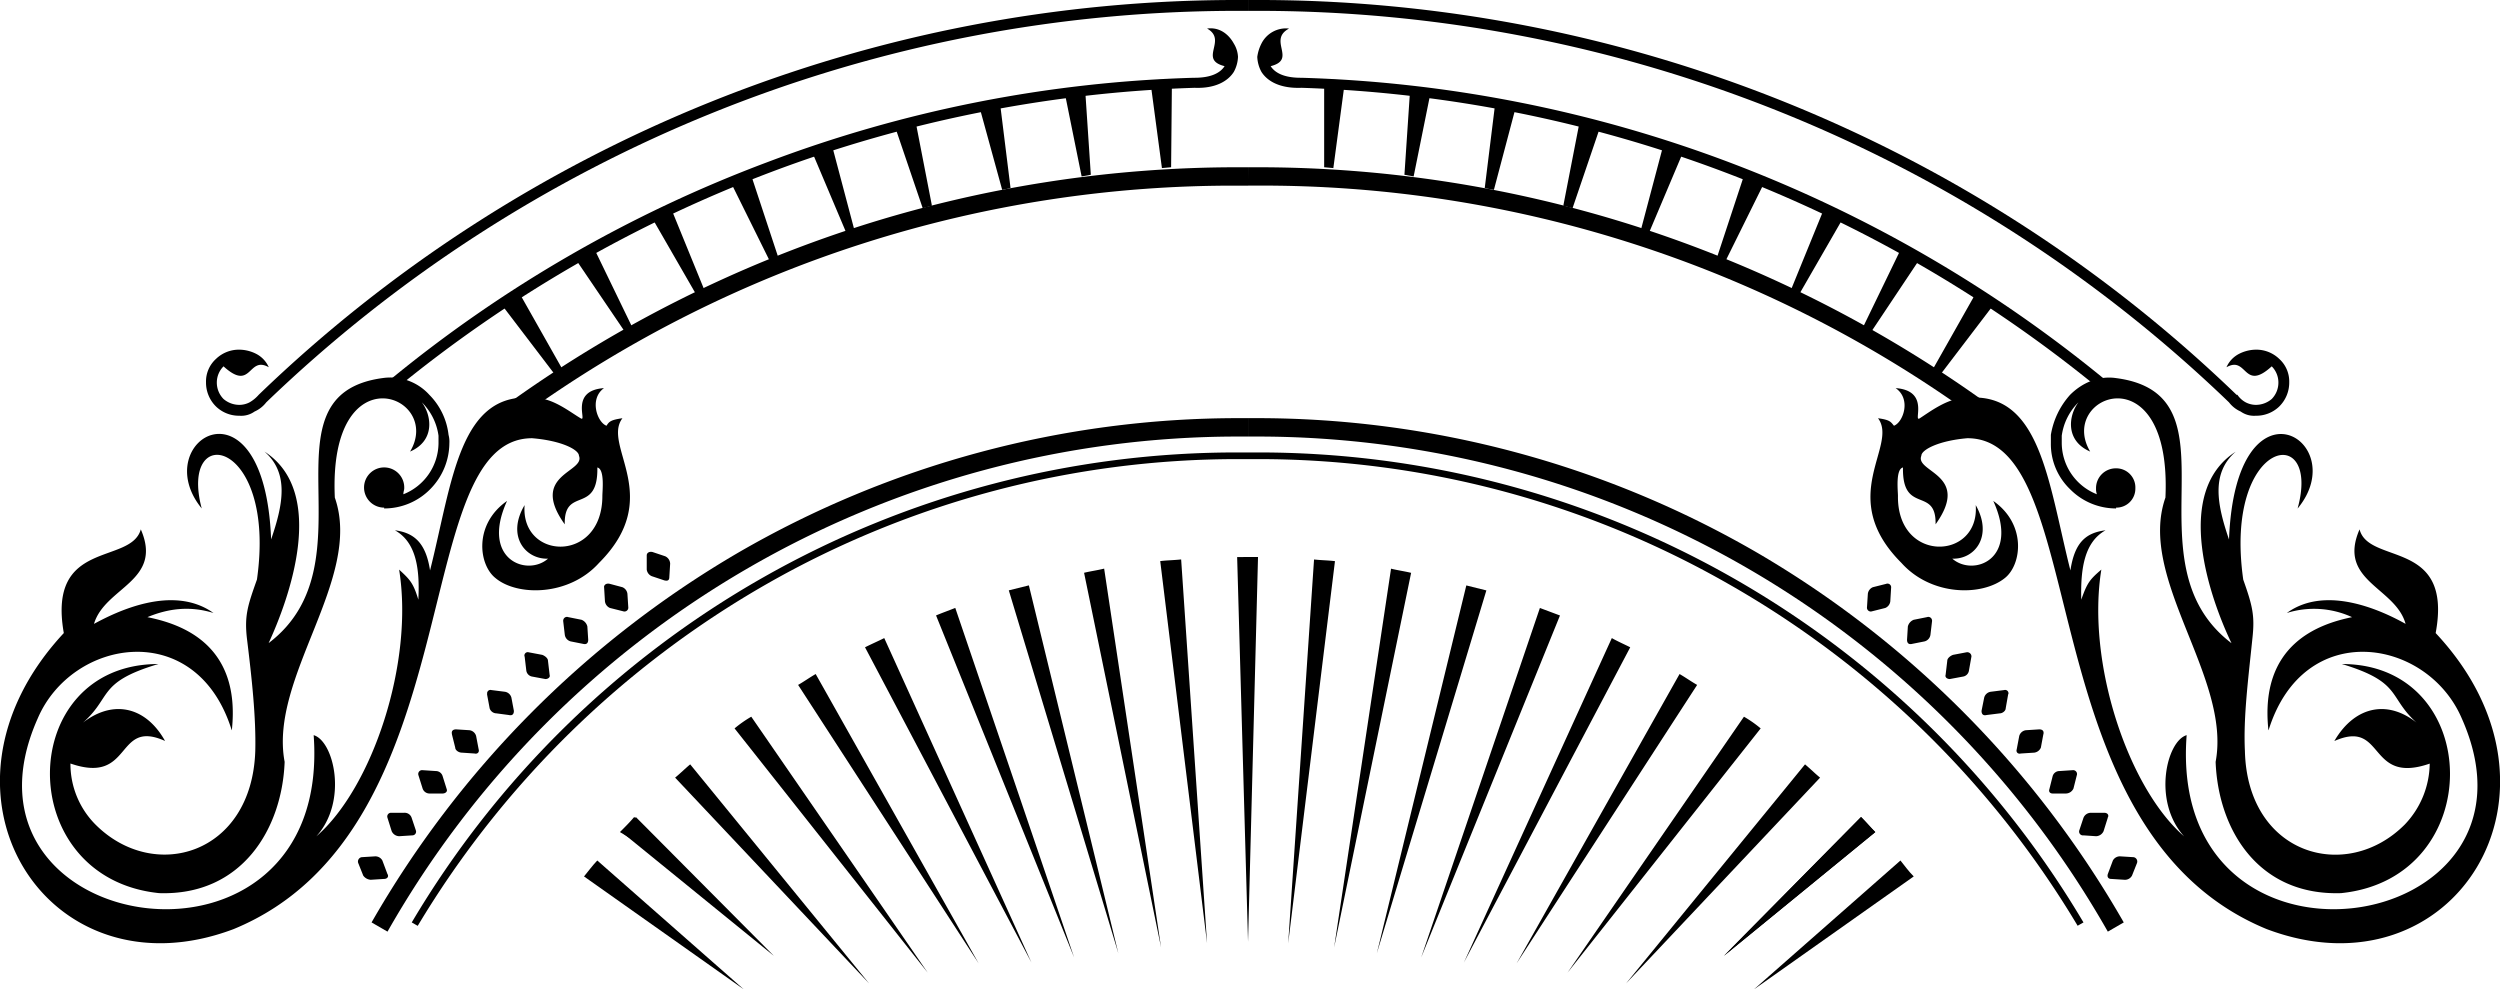 <svg id="Layer_1" data-name="Layer 1" xmlns="http://www.w3.org/2000/svg" width="941.54" height="372.6" viewBox="0 0 941.54 372.6"><defs><style>.cls-1{fill-rule:evenodd;}</style></defs><path d="M691.21,221.19c1.58,2.52,5,4.41,11.34,4.41h.32a497.39,497.39,0,0,1,161,31.81,502.82,502.82,0,0,1,142,82.21l-2.52,3.14a503.61,503.61,0,0,0-141.1-81.57,496.44,496.44,0,0,0-159.37-31.81c-8.19.32-12.92-2.52-15.12-6a12.82,12.82,0,0,1-1.57-5.66,15.67,15.67,0,0,1,1.57-5,10.36,10.36,0,0,1,10.4-5.66c-8.2,4.41,3.14,11.65-6.94,14.17Z" transform="translate(-212.68 -196.31)"/><path d="M682.71,259.3h3.15a467.64,467.64,0,0,1,143.31,22.36,475.41,475.41,0,0,1,129.45,64.88l-3.78,5.67a457.14,457.14,0,0,0-269-86h-3.15Z" transform="translate(-212.68 -196.31)"/><path d="M682.71,353.79h3.15A375.49,375.49,0,0,1,874.52,404.5a379.54,379.54,0,0,1,138,139.21l-6,3.47A368.37,368.37,0,0,0,685.86,360.72h-3.15Z" transform="translate(-212.68 -196.31)"/><polygon class="cls-1" points="722.95 97.64 704.68 125.03 701.53 123.46 716.02 93.54 722.95 97.64"/><polygon class="cls-1" points="694.28 81.89 677.59 110.86 674.45 109.29 687.04 78.42 694.28 81.89"/><polygon class="cls-1" points="571.13 39.37 562.63 71.5 559.17 70.86 563.26 37.79 571.13 39.37"/><polygon class="cls-1" points="539.01 33.7 532.4 66.46 528.93 65.82 531.14 32.76 539.01 33.7"/><polygon class="cls-1" points="506.57 30.23 502.16 63.3 498.7 62.99 498.7 29.92 506.57 30.23"/><polygon class="cls-1" points="664.68 68.35 649.88 98.26 646.73 96.69 657.12 65.19 664.68 68.35"/><polygon class="cls-1" points="634.13 56.7 621.22 87.24 618.06 86.3 626.57 54.17 634.13 56.7"/><polygon class="cls-1" points="602.95 46.93 592.24 78.42 588.77 77.47 595.07 45.04 602.95 46.93"/><polygon class="cls-1" points="750.67 114.96 730.51 141.42 727.67 139.53 744.05 110.55 750.67 114.96"/><path class="cls-1" d="M924.92,417.42l-.32,5.34a3.11,3.11,0,0,1-1.89,2.52l-5,1.26a1.44,1.44,0,0,1-1.89-1.57l.32-5a3.1,3.1,0,0,1,1.89-2.51l5-1.26a1.38,1.38,0,0,1,1.89,1.26Z" transform="translate(-212.68 -196.31)"/><path class="cls-1" d="M940.35,430l-.63,5.35a3,3,0,0,1-2.21,2.52l-4.72.94c-1.26.32-1.89-.31-1.89-1.57l.31-5a3.62,3.62,0,0,1,2.21-2.51l5-1a1.4,1.4,0,0,1,1.89,1.27Z" transform="translate(-212.68 -196.31)"/><path class="cls-1" d="M955.16,443.55l-.95,5.35a2.68,2.68,0,0,1-2.21,2.22l-5,.93c-.94,0-1.88-.63-1.57-1.57l.63-5.35c0-.95,1.26-1.89,2.2-2.2l5-.95a1.58,1.58,0,0,1,1.9,1.57Z" transform="translate(-212.68 -196.31)"/><path class="cls-1" d="M969,457.72l-.94,5.35c0,1-1.26,1.9-2.21,1.9l-5,.63c-1.26.32-1.89-.31-1.89-1.57l1-5a3,3,0,0,1,2.52-2.2l5-.63a1.26,1.26,0,0,1,1.57,1.57Z" transform="translate(-212.68 -196.31)"/><path class="cls-1" d="M982.24,472.84l-.94,5.05a3.14,3.14,0,0,1-2.52,1.88l-5,.32c-1.26.31-1.89-.63-1.57-1.57l.94-5a3,3,0,0,1,2.53-2.2l5-.32c1.25,0,1.88.63,1.57,1.89Z" transform="translate(-212.68 -196.31)"/><path class="cls-1" d="M994.84,488.28l-1.26,5a3.2,3.2,0,0,1-2.83,1.88h-5c-.94,0-1.57-.63-1.26-1.57l1.26-5a2.65,2.65,0,0,1,2.52-1.89l5-.33a1.46,1.46,0,0,1,1.58,1.9Z" transform="translate(-212.68 -196.31)"/><path class="cls-1" d="M1006.49,504.34l-1.57,5a3.2,3.2,0,0,1-2.84,1.9l-4.73-.32a1.44,1.44,0,0,1-1.57-1.89l1.57-4.72a3,3,0,0,1,2.84-1.89h5c1.26,0,1.89.95,1.26,1.89Z" transform="translate(-212.68 -196.31)"/><path class="cls-1" d="M1017.51,521.34l-1.88,4.73a3,3,0,0,1-2.84,1.58l-5-.32c-1.26,0-1.58-.94-1.26-1.88l1.89-5.05a3,3,0,0,1,2.84-1.57l5,.31a1.66,1.66,0,0,1,1.25,2.2Z" transform="translate(-212.68 -196.31)"/><path d="M1091.85,475.36c7.87-13.54,21.1-16.06,32.75-5.35-13.23-10.71-6-16.38-29.92-23.62,53.54,0,55.12,80.63-.32,86.29-31.49,1-46.29-24.25-47.24-49.44,6-31.82-29.61-69-18.9-99.53,2.52-55.43-40.94-38.43-28.34-17.33-9.45-4.09-8.19-13.54-4.41-18.57a21.84,21.84,0,0,0-6.3,12.6v2.83a20.85,20.85,0,0,0,13.23,19.22,6.17,6.17,0,0,1-.32-2.22,7.46,7.46,0,0,1,7.56-7.55,7.21,7.21,0,0,1,7.25,7.55,7.13,7.13,0,0,1-7.25,7.25h0v.31a24.27,24.27,0,0,1-17.32-7.23h0a23.56,23.56,0,0,1-7.25-17.33v-3.15A29.69,29.69,0,0,1,992.32,345c4.72-4.72,11-7.23,17.32-6.29,48.19,6.29,3.15,69.29,43.46,99.84-7.87-16.38-22.36-56.69,1.58-72.13-9.45,8.2-6.93,20.16-2.52,33.08,2.52-64.25,46.93-37.17,25.83-11.66,9.13-33.07-28-26.45-20.47,26.77,3.46,9.77,4.41,13.54,3.46,22.05-1.58,15.43-3.46,29.93-2.83,42.52.94,39.06,38.11,49.77,60.15,27.72a33.75,33.75,0,0,0,9.45-23c-23.62,8.19-16.69-17-35.9-8.51ZM1067,471.27c-3.46-32.45,19.22-40,31.5-42.53a34.29,34.29,0,0,0-24.56-1.57c15.11-11,36.84-.31,44.72,4.1-3.79-13.85-25.83-16.07-17.33-35.59,3.47,13.54,35.28,3.46,28.66,39.05,56.07,59.84,6.62,138-63.62,111.5-90.39-37.17-65.19-184.88-112.75-184.88-11,.94-17.33,4.41-17.33,6.61-2.51,6.3,18.91,6.93,5.36,25.82.31-14.48-12.6-3.46-12.28-21.41-2.84.63-1.89,8.83-1.89,10.71-.32,25.51,30.86,24.25,29.29,3.46,6.61,11.66-.31,20.48-8.82,20.17,7.87,6.92,25.51.31,15.43-21.74,12.6,8.81,10.71,23.94,4.41,29-8.5,6.94-27.71,6.94-39-5.66-24.88-24.88-1-44.1-8.82-54.49,4.41.63,4.72,1.25,6,2.83,3.47-1.26,6.62-10.08.63-14.17,13.23.94,6.3,13.22,9.13,11.34,3.47-2.21,10.4-7.56,16.7-7.56,28.66-3.47,31.49,31.18,40,64.88,1.57-10.39,5.67-14.17,13.23-15.11-7.88,4.4-9.46,14.17-9.14,26.13,2.21-6.3,3.15-7.56,7.56-11.33-5.67,35,10.08,82.2,31.18,100.47-12-13.23-6.61-35.91.95-38.12-7.56,99.22,140.47,76.55,103.62-6.29-12.92-30.24-59.53-38.12-72.76,4.41Z" transform="translate(-212.68 -196.31)"/><path d="M1051.22,334.58a10.33,10.33,0,0,1,4.72-5,14.26,14.26,0,0,1,6.3-1.58,12.41,12.41,0,0,1,8.82,3.46,11.45,11.45,0,0,1,3.78,8.82,12.62,12.62,0,0,1-3.78,9.14,12.41,12.41,0,0,1-8.82,3.46,8.6,8.6,0,0,1-5.67-1.57,11.33,11.33,0,0,1-4.41-3.46A527.07,527.07,0,0,0,685.86,200.4h-3.15v-4.09h3.15A530.57,530.57,0,0,1,1055,345h.32a8.85,8.85,0,0,0,3.15,2.85,8.38,8.38,0,0,0,3.78.94,9.22,9.22,0,0,0,6-2.21,8.82,8.82,0,0,0,2.51-6.3,8.62,8.62,0,0,0-2.51-6c-10.71,9.76-9.14-4.1-17,.32Z" transform="translate(-212.68 -196.31)"/><path d="M682.71,266.23h-3.46a457.14,457.14,0,0,0-269,86l-3.78-5.67a475.55,475.55,0,0,1,129.45-64.88A467.64,467.64,0,0,1,679.25,259.3h3.46Z" transform="translate(-212.68 -196.31)"/><path d="M682.71,360.72h-3.46A368.37,368.37,0,0,0,358.62,547.18l-6-3.47a379.69,379.69,0,0,1,138-139.21,375.56,375.56,0,0,1,188.67-50.71h3.46Z" transform="translate(-212.68 -196.31)"/><path d="M367.75,543.71a361,361,0,0,1,311.5-177h6.61a361,361,0,0,1,311.49,177l-2.2,1.25A361.07,361.07,0,0,0,863.5,416.16a356.76,356.76,0,0,0-177.64-46.94h-6.61a357.63,357.63,0,0,0-177.64,46.94A363.39,363.39,0,0,0,370,545Z" transform="translate(-212.68 -196.31)"/><polygon class="cls-1" points="216.81 97.64 235.39 125.03 238.22 123.46 223.73 93.54 216.81 97.64"/><polygon class="cls-1" points="245.47 81.89 262.16 110.86 265.31 109.29 252.71 78.42 245.47 81.89"/><polygon class="cls-1" points="368.62 39.37 377.44 71.5 380.59 70.86 376.49 37.79 368.62 39.37"/><polygon class="cls-1" points="400.74 33.7 407.36 66.46 410.82 65.82 408.62 32.76 400.74 33.7"/><polygon class="cls-1" points="433.19 30.23 437.6 63.3 441.06 62.99 441.37 29.92 433.19 30.23"/><polygon class="cls-1" points="275.07 68.35 289.88 98.26 293.03 96.69 282.63 65.19 275.07 68.35"/><polygon class="cls-1" points="305.63 56.7 318.54 87.24 321.69 86.3 313.18 54.17 305.63 56.7"/><polygon class="cls-1" points="336.81 46.93 347.51 78.42 350.98 77.47 344.68 45.04 336.81 46.93"/><polygon class="cls-1" points="189.09 114.96 209.25 141.42 212.08 139.53 195.7 110.55 189.09 114.96"/><path class="cls-1" d="M456.25,405.44v5.36a3.12,3.12,0,0,0,1.9,2.51l4.72,1.58c1.26.31,1.89,0,1.89-1.26l.31-5a3.18,3.18,0,0,0-1.89-2.83l-4.72-1.58c-1.26-.31-2.21.32-2.21,1.26Z" transform="translate(-212.68 -196.31)"/><path class="cls-1" d="M440.19,417.42l.32,5.34a3.11,3.11,0,0,0,1.89,2.52l5,1.26a1.45,1.45,0,0,0,1.9-1.57l-.32-5a3.1,3.1,0,0,0-1.89-2.51l-4.72-1.26c-1.26-.33-2.21.3-2.21,1.26Z" transform="translate(-212.68 -196.31)"/><path class="cls-1" d="M424.76,430l.63,5.35a3,3,0,0,0,2.2,2.52l4.73.94c1.26.32,1.89-.31,1.89-1.57l-.32-5a3.59,3.59,0,0,0-2.2-2.51l-5-1a1.4,1.4,0,0,0-1.89,1.27Z" transform="translate(-212.68 -196.31)"/><path class="cls-1" d="M410.27,443.55l.63,5.35a2.67,2.67,0,0,0,2.2,2.22l5,.93c.95,0,1.89-.63,1.58-1.57l-.63-5.35c0-.95-1.26-1.89-2.2-2.2l-5.05-.95a1.26,1.26,0,0,0-1.57,1.57Z" transform="translate(-212.68 -196.31)"/><path class="cls-1" d="M396.09,457.72l1,5.35a2.73,2.73,0,0,0,2.52,1.9l4.73.63c1.26.32,1.88-.31,1.88-1.57l-.94-5a3,3,0,0,0-2.52-2.2l-5-.63a1.27,1.27,0,0,0-1.58,1.57Z" transform="translate(-212.68 -196.31)"/><path class="cls-1" d="M382.87,472.84l1.26,5.05c0,.94,1.26,1.88,2.52,1.88l4.73.32c1.25.31,1.88-.63,1.57-1.57l-.95-5a3,3,0,0,0-2.52-2.2l-5-.32c-1.26,0-1.89.63-1.57,1.89Z" transform="translate(-212.68 -196.31)"/><path class="cls-1" d="M370.27,488.28l1.57,5a2.75,2.75,0,0,0,2.53,1.88h5c.94,0,1.89-.63,1.57-1.57l-1.57-5a2.65,2.65,0,0,0-2.53-1.89l-5-.33a1.45,1.45,0,0,0-1.57,1.9Z" transform="translate(-212.68 -196.31)"/><path class="cls-1" d="M358.62,504.34l1.57,5a3.18,3.18,0,0,0,2.84,1.9l5-.32a1.39,1.39,0,0,0,1.26-1.89l-1.58-4.72a2.75,2.75,0,0,0-2.83-1.89h-5a1.39,1.39,0,0,0-1.26,1.89Z" transform="translate(-212.68 -196.31)"/><path class="cls-1" d="M347.59,521.34l1.89,4.73a3.75,3.75,0,0,0,2.84,1.58l5-.32c1.26,0,1.89-.94,1.26-1.88l-1.89-5.05a3,3,0,0,0-2.84-1.57l-5,.31a1.67,1.67,0,0,0-1.26,2.2Z" transform="translate(-212.68 -196.31)"/><path d="M313.89,334.58a10.38,10.38,0,0,0-4.72-5,14.26,14.26,0,0,0-6.3-1.58,12.41,12.41,0,0,0-8.82,3.46,11.45,11.45,0,0,0-3.78,8.82,12.62,12.62,0,0,0,3.78,9.14,12.41,12.41,0,0,0,8.82,3.46,8.6,8.6,0,0,0,5.67-1.57,11.4,11.4,0,0,0,4.41-3.46A527.07,527.07,0,0,1,679.25,200.4h3.46v-4.09h-3.46A530.62,530.62,0,0,0,310.11,345h0a13.42,13.42,0,0,1-3.46,2.85,8.38,8.38,0,0,1-3.78.94,9.17,9.17,0,0,1-6-2.21,8.79,8.79,0,0,1-2.53-6.3,8.6,8.6,0,0,1,2.53-6c10.7,9.76,9.13-4.1,17,.32Z" transform="translate(-212.68 -196.31)"/><path d="M673.9,221.19c-1.58,2.52-5,4.41-11.34,4.41h-.32a493.79,493.79,0,0,0-160.63,31.81,500.14,500.14,0,0,0-142.36,82.21l2.51,3.14a503.81,503.81,0,0,1,141.11-81.57,496.58,496.58,0,0,1,159.69-31.81c7.87.32,12.59-2.52,14.8-6a12.82,12.82,0,0,0,1.57-5.66,10.57,10.57,0,0,0-1.57-5c-1.89-3.46-5.36-6.29-10.08-5.66,7.87,4.41-3.46,11.65,6.62,14.17Z" transform="translate(-212.68 -196.31)"/><path d="M918.93,509.69l-57,46.61L913.58,504c1.89,1.88,3.46,3.77,5.35,5.66Zm-472.75,0,28,17L451.53,504c-1.57,1.88-3.46,3.77-5.35,5.66ZM657.52,407c-2.84.31-5.36.31-7.88.63l17.64,143.93Zm-29,3.46c-2.52.63-5,.95-7.56,1.57l29,141.11Zm-28.35,6.31-7.56,1.88,41.26,136.69Zm-27.72,8.49c-2.51,1-5,1.89-7.24,2.83l52,128.82ZM545.7,436.62c-2.51,1.26-4.72,2.2-7.24,3.47l62.68,118.74Zm-25.82,13.54c-2.21,1.26-4.41,2.85-6.62,4.1l68,104.89Zm-24.26,16.07a44.21,44.21,0,0,0-6.29,4.41l72.75,92Zm-23,17.95c-1.9,1.57-3.79,3.46-5.68,5L540,566.7Zm210.07-78.1h3.78L682.71,551l-4.1-144.88Zm24.88.94c2.84.31,5.36.31,7.88.63L697.83,551.58Zm29,3.46c2.52.63,5,.95,7.56,1.57l-29,141.11Zm28.35,6.31,7.55,1.88L731.21,555.36Zm27.71,8.49,7.56,2.83L747.91,556.93Zm27.09,11.34c2.2,1.26,4.41,2.2,6.93,3.47L764,558.83Zm25.51,13.54c2.2,1.26,4.41,2.85,6.62,4.1l-68,104.89Zm24.25,16.07a43.75,43.75,0,0,1,6.3,4.41l-72.75,92Zm23,17.95c1.88,1.57,3.78,3.46,5.67,5L825.07,566.7Z" transform="translate(-212.68 -196.31)"/><path d="M274.84,475.36c-7.56-13.54-20.79-16.06-32.76-5.35,13.54-10.71,6-16.38,30.24-23.62-53.86,0-55.12,80.63.32,86.29,31.18,1,46.29-24.25,47.24-49.44-6-31.82,29.6-69,18.9-99.53-2.53-55.43,40.94-38.43,28.34-17.33,9.45-4.09,8.19-13.54,4.41-18.57a21.84,21.84,0,0,1,6.3,12.6v2.83a20.87,20.87,0,0,1-13.23,19.22c0-1,.32-1.59.32-2.22a7.57,7.57,0,1,0-7.56,7.25h0v.31a24.27,24.27,0,0,0,17.32-7.23h0a24.85,24.85,0,0,0,7.24-17.33,9.88,9.88,0,0,0-.31-3.15A25.43,25.43,0,0,0,374.37,345,19.79,19.79,0,0,0,357,338.67c-47.87,6.29-2.83,69.29-43.15,99.84,7.56-16.38,22.36-56.69-1.57-72.13,9.45,8.2,6.93,20.16,2.51,33.08-2.51-64.25-46.92-37.17-26.14-11.66-8.82-33.07,28.35-26.45,20.8,26.77-3.47,9.77-4.73,13.54-3.79,22.05,1.89,15.43,3.47,29.93,3.16,42.52-1.27,39.06-38.12,49.77-60.17,27.72a32.38,32.38,0,0,1-9.44-23c23.62,8.19,16.69-17,35.59-8.51ZM300,471.27c3.47-32.45-19.21-40-31.8-42.53,7.55-3.14,15.74-4.4,24.88-1.57-15.44-11-36.86-.31-45,4.1,4.09-13.85,26.14-16.07,17.63-35.59-3.77,13.54-35.27,3.46-29,39.05-55.75,59.84-6.3,138,63.93,111.5,90.4-37.17,65.2-184.88,112.44-184.88,11.34.94,17.64,4.41,17.64,6.61,2.52,6.3-18.9,6.93-5.35,25.82-.32-14.48,12.6-3.46,12.28-21.41,2.84.63,1.89,8.83,1.89,10.71,0,25.51-30.87,24.25-29.29,3.46-6.93,11.66.32,20.48,8.82,20.17-7.87,6.92-25.51.31-15.43-21.74-12.6,8.81-10.71,23.94-4.41,29,8.18,6.94,27.72,6.94,39.05-5.66,24.88-24.88.95-44.1,8.82-54.49-4.41.63-5,1.25-6,2.83-3.47-1.26-6.62-10.08-.95-14.17-13.22.94-6,13.22-8.82,11.34-3.78-2.21-10.39-7.56-16.69-7.56-29-3.47-31.5,31.18-40,64.88-1.58-10.39-6-14.17-13.23-15.11,7.88,4.4,9.45,14.17,8.82,26.13-1.89-6.3-3.15-7.56-7.24-11.33,5.67,35-10.08,82.2-31.18,100.47,12-13.23,6.61-35.91-1-38.12,7.24,99.22-140.79,76.55-103.93-6.29,12.91-30.24,59.84-38.12,73.06,4.41Z" transform="translate(-212.68 -196.31)"/><path class="cls-1" d="M861.93,556.3l57-46.61c-1.89-1.89-3.46-3.78-5.35-5.66Zm11.33,12.61,60.16-42.52c-1.89-1.89-3.47-4.09-5-6Z" transform="translate(-212.68 -196.31)"/><path class="cls-1" d="M504.13,556.3l-57.32-46.61c1.88-1.89,3.78-3.78,5.35-5.66Zm-11.34,12.61-60.16-42.52c1.58-1.89,3.15-4.09,5-6Z" transform="translate(-212.68 -196.31)"/></svg>